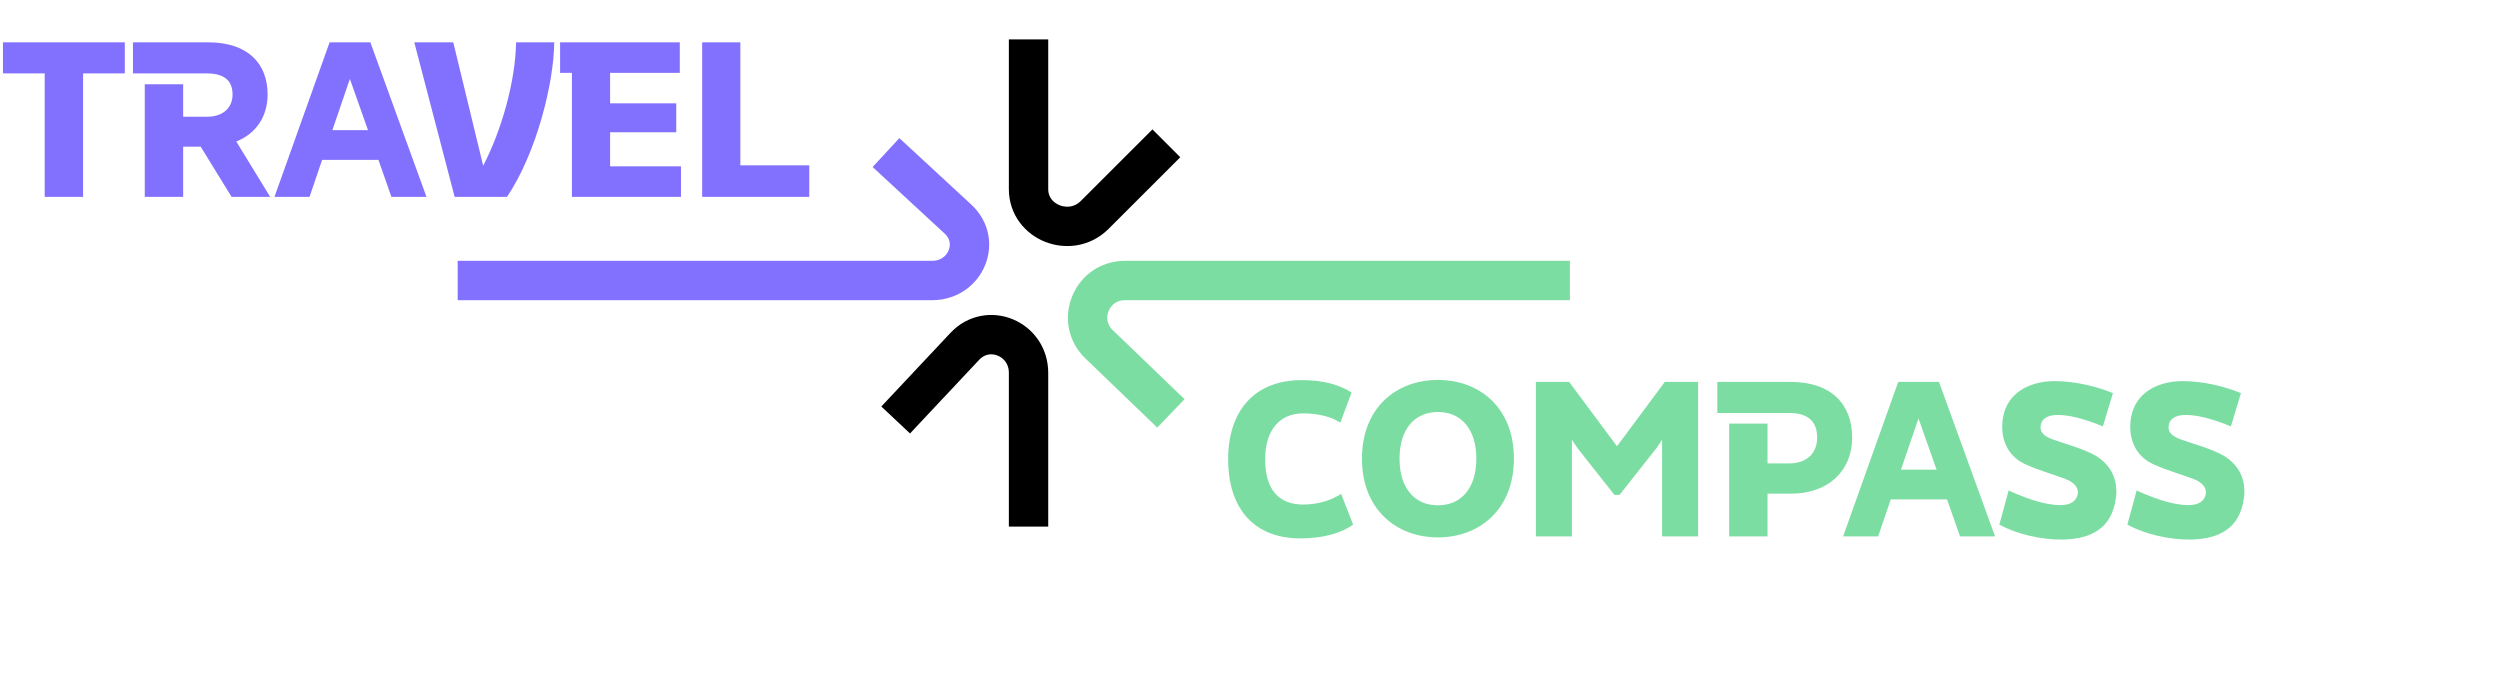 <svg width="508" height="138" viewBox="0 0 508 138" fill="none" xmlns="http://www.w3.org/2000/svg">
<path d="M25.36 8.6V14.92H16.88V40H9.08V14.92H0.6V8.6H25.36ZM54.376 19.2C54.376 23.52 52.176 27.08 48.016 28.76L54.896 40H47.056L40.776 29.8H37.216V40H29.416V17.12H37.216V23.72H42.096C45.296 23.72 47.256 21.92 47.256 19.2C47.256 16.48 45.656 14.92 42.096 14.92H27.016V8.6H42.256C50.576 8.6 54.376 13.08 54.376 19.2ZM76.896 32.48H65.456L62.896 40H55.776L66.976 8.6H75.256L86.656 40H79.536L76.896 32.48ZM67.536 26.44H74.776L71.096 16.04L67.536 26.44ZM92.383 40L84.183 8.6H92.103L98.183 33.68C101.903 26.52 104.743 16.56 104.863 8.6H112.623C112.543 16.96 108.983 31.16 103.023 40H92.383ZM116.213 14.8H113.813V8.6H138.133V14.8H123.973V21H137.413V26.88H123.973V33.8H138.373V40H116.213V14.8ZM164.44 40H142.68V8.6H150.44V33.6H164.44V40Z" fill="#8270FF"/>
<path d="M249.56 93.32C249.56 83.56 254.84 77.24 264.52 77.24C268.76 77.24 272 78.08 274.64 79.76L272.36 85.88C270.48 84.64 267.72 84 264.8 84C259.8 84 257.08 87.68 257.08 93.32C257.08 99.44 259.8 102.52 264.8 102.52C267.88 102.52 270.44 101.68 272.52 100.36L274.96 106.6C272.32 108.48 268.56 109.4 264.2 109.4C254.88 109.4 249.56 103.4 249.56 93.32ZM292.188 109.2C283.868 109.2 276.748 103.64 276.748 93.2C276.748 82.72 283.868 77.2 292.188 77.2C300.508 77.2 307.628 82.72 307.628 93.2C307.628 103.64 300.508 109.2 292.188 109.2ZM292.188 83.72C287.548 83.72 284.388 87.08 284.388 93.2C284.388 99.32 287.548 102.68 292.188 102.68C296.828 102.68 299.988 99.32 299.988 93.2C299.988 87.08 296.828 83.72 292.188 83.72ZM328.052 100.56L320.532 91.04L319.412 89.36V109H312.092V77.6H318.852L328.572 90.68L338.292 77.6H345.052V109H337.732V89.36L336.612 91.04L329.092 100.56H328.052ZM363.561 94.16C367.001 94.16 369.241 92.24 369.241 88.92C369.241 85.6 367.361 83.92 363.561 83.92H348.961V77.6H363.841C372.161 77.6 376.361 82.2 376.361 88.92C376.361 95.52 371.681 100.32 363.841 100.32H359.161V109H351.361V86.08H359.161V94.16H363.561ZM395.638 101.48H384.198L381.638 109H374.518L385.718 77.6H393.998L405.398 109H398.278L395.638 101.48ZM386.278 95.44H393.518L389.838 85.04L386.278 95.44ZM427.308 86.64C423.508 85.08 420.548 84.32 418.108 84.32C416.748 84.32 415.068 84.68 414.708 86.24C414.428 87.6 414.988 88.48 416.988 89.24C419.108 90.04 423.708 91.24 426.108 92.76C430.308 95.48 430.708 99.84 429.348 103.72C427.908 107.84 424.148 109.64 418.788 109.64C414.708 109.64 409.828 108.56 406.268 106.6L408.148 99.68C411.228 101.04 415.228 102.64 418.668 102.64C420.828 102.64 421.788 101.8 422.148 100.64C422.508 99.32 421.708 98.12 419.788 97.36C417.388 96.44 414.068 95.52 411.428 94.28C407.868 92.6 406.348 89.04 406.988 84.96C407.868 79.6 412.668 77.44 417.548 77.44C421.188 77.44 425.668 78.36 429.348 79.88L427.308 86.64ZM453.324 86.64C449.524 85.08 446.564 84.32 444.124 84.32C442.764 84.32 441.084 84.68 440.724 86.24C440.444 87.6 441.004 88.48 443.004 89.24C445.124 90.04 449.724 91.24 452.124 92.76C456.324 95.48 456.724 99.84 455.364 103.72C453.924 107.84 450.164 109.64 444.804 109.64C440.724 109.64 435.844 108.56 432.284 106.6L434.164 99.68C437.244 101.04 441.244 102.64 444.684 102.64C446.844 102.64 447.804 101.8 448.164 100.64C448.524 99.32 447.724 98.12 445.804 97.36C443.404 96.44 440.084 95.52 437.444 94.28C433.884 92.6 432.364 89.04 433.004 84.96C433.884 79.6 438.684 77.44 443.564 77.44C447.204 77.44 451.684 78.36 455.364 79.88L453.324 86.64Z" fill="#7CDDA3"/>
<path d="M237 29.122L222.424 43.689C217.539 48.558 209 45.223 209 38.438V8" stroke="black" stroke-width="8" stroke-miterlimit="10"/>
<path d="M237.927 84L223.317 69.945C218.435 65.234 221.779 57 228.584 57H319" stroke="#7CDDA3" stroke-width="8" stroke-miterlimit="10"/>
<path d="M182 85.339L196.055 70.374C200.766 65.372 209 68.799 209 75.769V107" stroke="black" stroke-width="8" stroke-miterlimit="10"/>
<path d="M180.032 31L194.677 44.535C199.572 49.071 196.219 57 189.397 57H93" stroke="#8270FF" stroke-width="8" stroke-miterlimit="10"/>
</svg>
